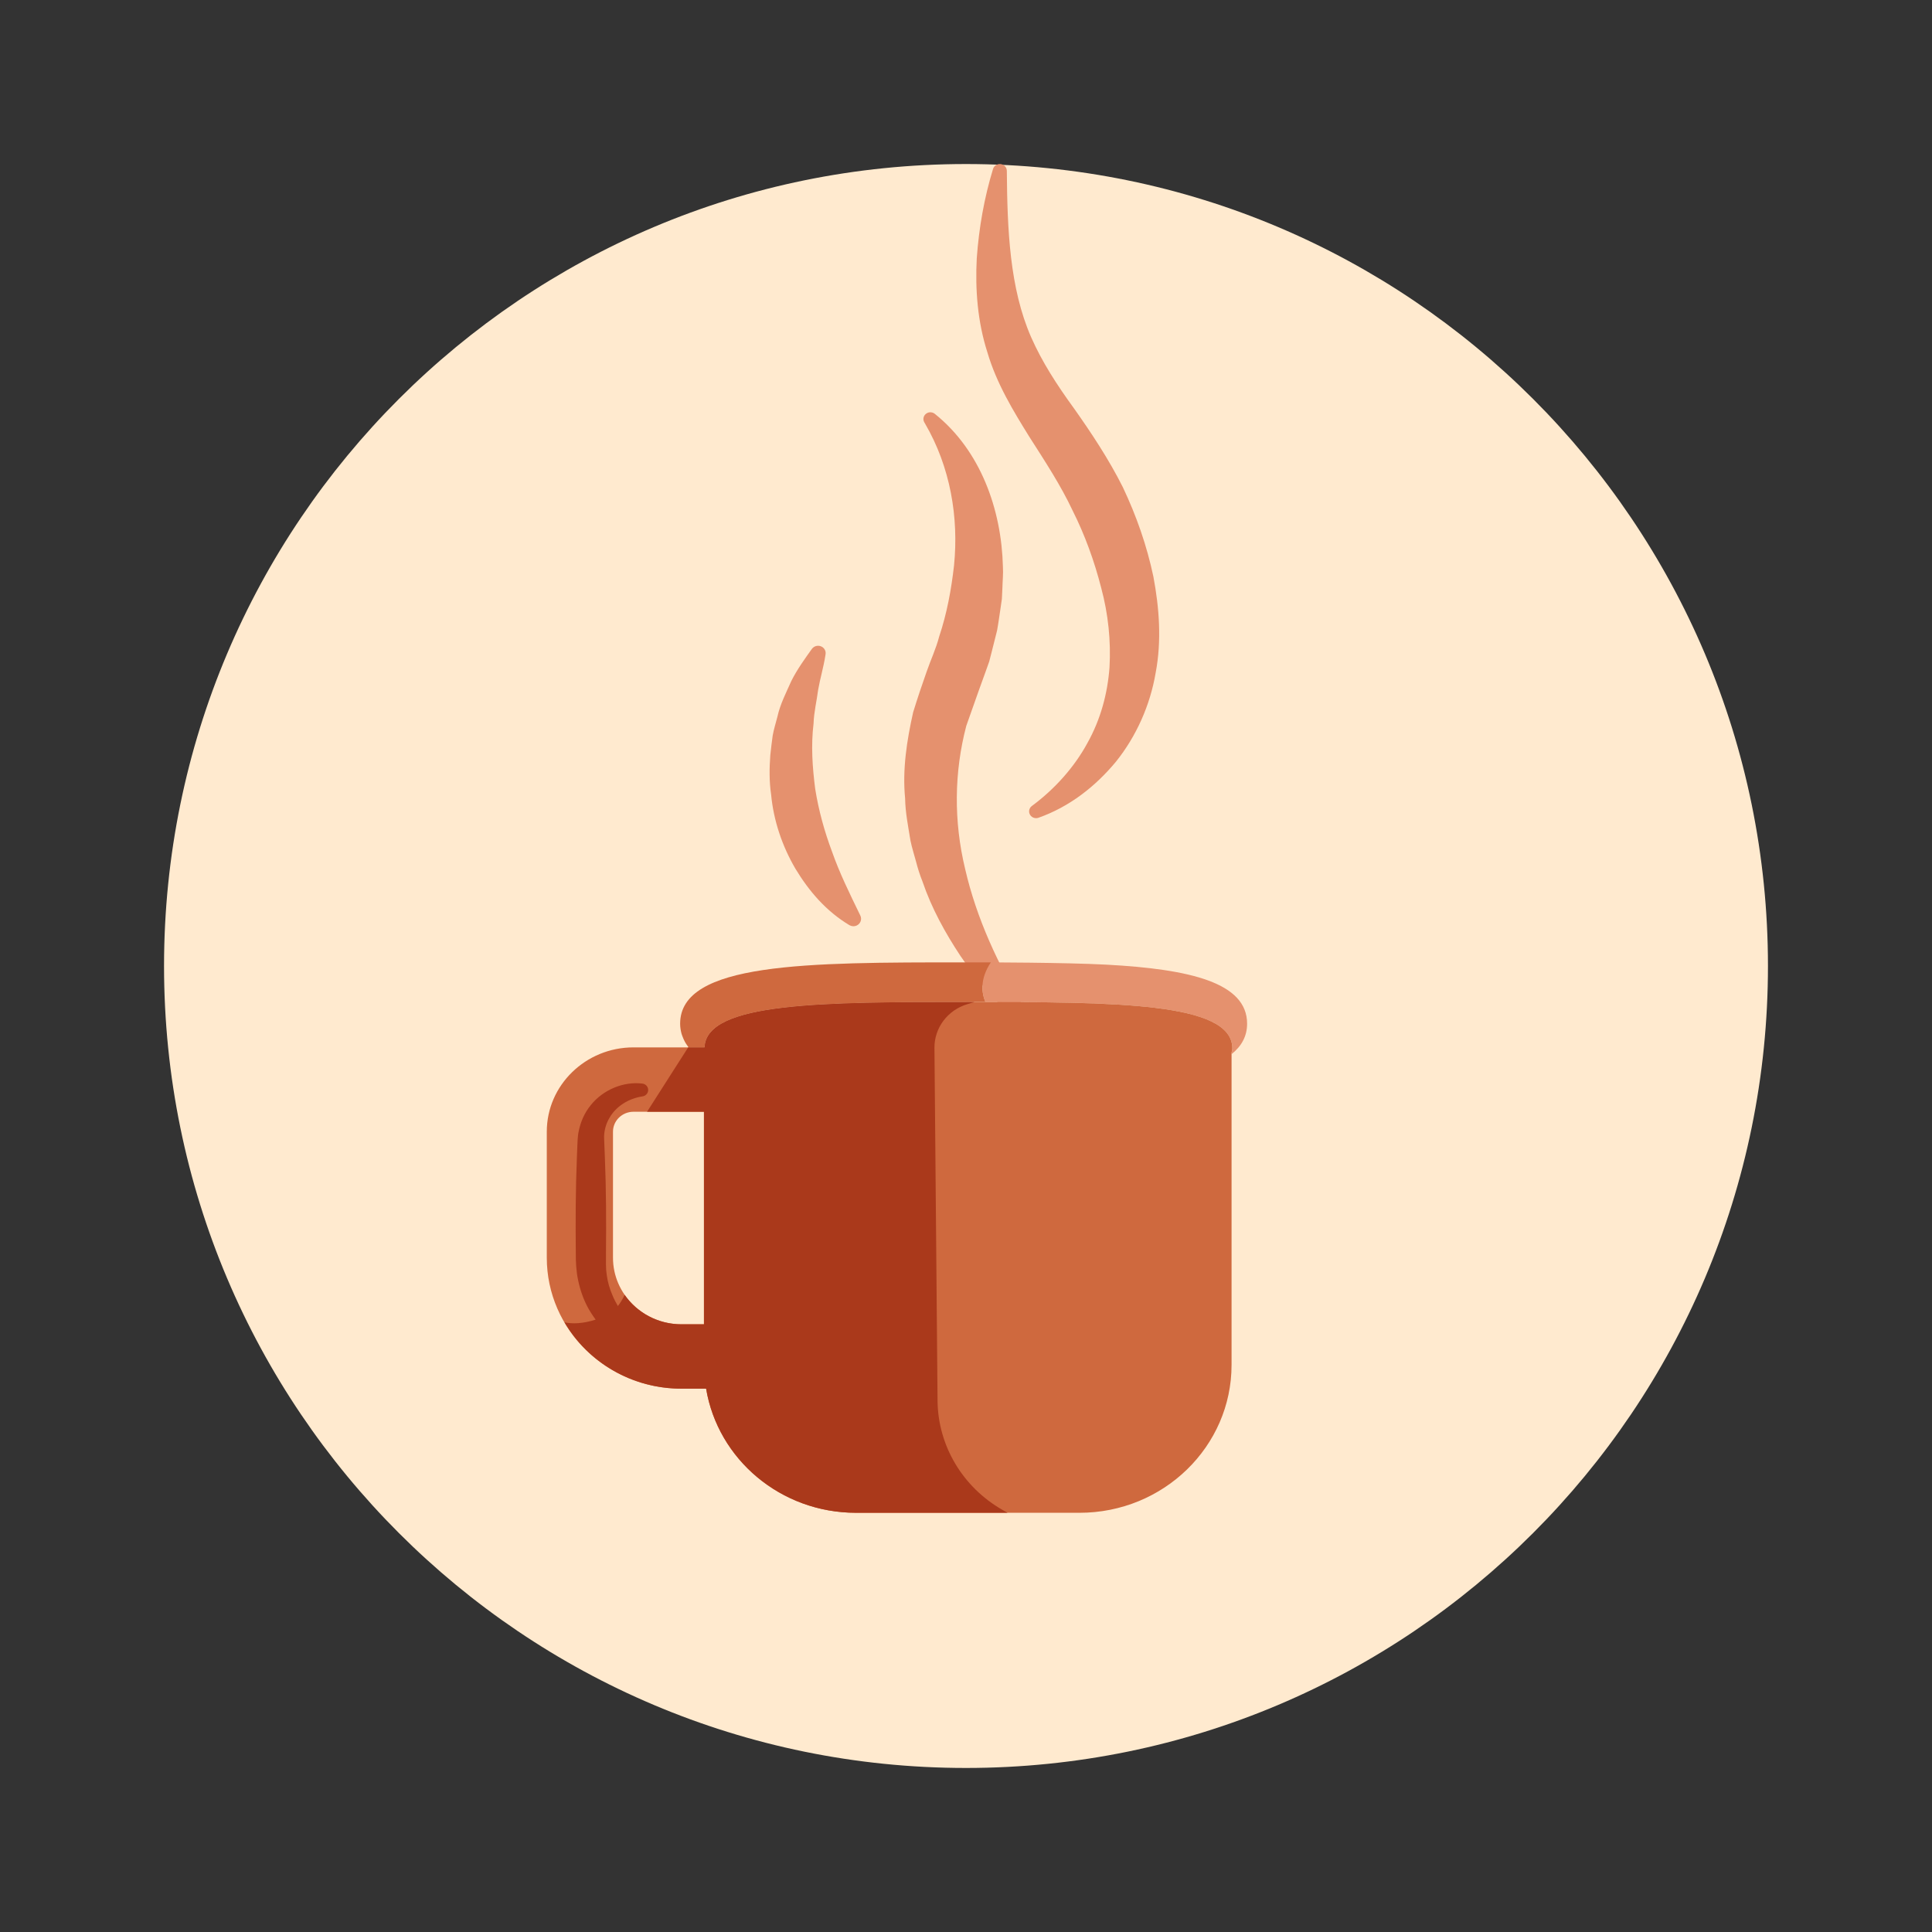 <?xml version="1.0" encoding="UTF-8"?>
<svg width="106px" height="106px" viewBox="0 0 106 106" version="1.1" xmlns="http://www.w3.org/2000/svg" xmlns:xlink="http://www.w3.org/1999/xlink">
    <rect x="0" y="0" width="106" height="106" fill="#333333" stroke="none"/>
    <title>4. Elements_Microillustrations/Ideation</title>
    <defs>
        <path d="M88,44 C88,68.3 68.3,88 43.999,88 C19.698,88 0,68.3 0,44 C0,19.7 19.698,0 43.999,0 C68.3,0 88,19.7 88,44" id="path-1"></path>
    </defs>
    <g id="4.-Elements_Microillustrations/Ideation" stroke="none" stroke-width="1" fill="none" fill-rule="evenodd">
        <g id="Vector-Smart-Object" transform="translate(9, 9)">
            <mask id="mask-2" fill="white">
                <use xlink:href="#path-1"></use>
            </mask>
            <use id="Mask" fill="#FFEACF" xlink:href="#path-1"></use>
        </g>
        <g id="Group-87" transform="translate(30, 9)">
            <path d="M21.287,13.704 C23.803,15.718 24.949,18.96 25.025,22.09 C25.051,22.485 25.005,22.874 24.997,23.268 L24.969,23.858 L24.885,24.438 C24.825,24.823 24.776,25.214 24.704,25.597 L24.419,26.729 L24.274,27.294 L24.079,27.841 L23.685,28.932 L23.016,30.824 C22.351,33.355 22.315,36.046 22.958,38.697 C23.569,41.348 24.759,43.963 26.261,46.39 L26.275,46.415 C26.385,46.59 26.327,46.82 26.145,46.927 C25.997,47.013 25.816,46.992 25.693,46.887 C24.515,45.882 23.562,44.712 22.699,43.453 C21.86,42.186 21.111,40.831 20.613,39.365 C20.468,39.006 20.353,38.636 20.255,38.259 C20.156,37.884 20.033,37.512 19.955,37.13 C19.831,36.359 19.672,35.587 19.659,34.797 C19.505,33.22 19.753,31.629 20.1,30.079 C20.329,29.336 20.598,28.531 20.841,27.849 C21.062,27.209 21.358,26.583 21.526,25.933 C21.956,24.649 22.195,23.338 22.344,22.018 C22.605,19.395 22.15,16.632 20.747,14.23 L20.713,14.173 C20.609,13.995 20.673,13.769 20.857,13.668 C20.997,13.59 21.168,13.61 21.287,13.704" id="Fill-69" fill="#E5916E"></path>
            <path d="M16.601,41.758 C15.322,40.991 14.386,39.894 13.642,38.664 C12.917,37.427 12.441,36.025 12.307,34.587 C12.201,33.876 12.21,33.146 12.263,32.434 C12.305,32.077 12.339,31.721 12.392,31.368 C12.452,31.015 12.565,30.674 12.651,30.331 C12.802,29.636 13.135,28.999 13.417,28.362 C13.73,27.737 14.144,27.162 14.544,26.603 C14.675,26.42 14.934,26.375 15.122,26.502 C15.256,26.594 15.318,26.747 15.295,26.894 L15.286,26.955 C15.183,27.615 14.996,28.226 14.888,28.847 C14.807,29.476 14.656,30.076 14.637,30.692 C14.488,31.908 14.576,33.106 14.726,34.28 C14.913,35.454 15.228,36.604 15.656,37.744 C16.059,38.893 16.617,40.028 17.18,41.185 L17.203,41.234 C17.303,41.439 17.213,41.682 17.002,41.779 C16.869,41.841 16.718,41.827 16.601,41.758" id="Fill-71" fill="#E5916E"></path>
            <path d="M26.649,35.194 C27.89,34.271 28.956,33.07 29.66,31.769 C30.388,30.471 30.768,29.049 30.874,27.609 C30.955,26.165 30.806,24.694 30.417,23.25 C30.047,21.804 29.527,20.358 28.847,19.008 C28.202,17.635 27.36,16.349 26.474,14.964 C25.614,13.578 24.674,12.043 24.173,10.328 C23.627,8.63 23.503,6.863 23.59,5.179 C23.71,3.49 24.001,1.851 24.483,0.27 C24.544,0.071 24.758,-0.043 24.964,0.015 C25.13,0.064 25.238,0.212 25.24,0.373 C25.267,3.597 25.391,6.799 26.574,9.502 C27.169,10.85 27.975,12.102 28.932,13.416 C29.864,14.736 30.826,16.178 31.605,17.73 C32.35,19.303 32.922,20.932 33.282,22.641 C33.602,24.349 33.742,26.149 33.405,27.918 C33.105,29.685 32.349,31.39 31.231,32.786 C30.085,34.166 28.671,35.267 26.976,35.867 C26.777,35.937 26.558,35.837 26.486,35.645 C26.427,35.488 26.483,35.318 26.612,35.222 L26.649,35.194 Z" id="Fill-73" fill="#E5916E"></path>
            <path d="M38.423,47.165 C38.423,44.922 35.328,44.175 30.719,43.927 C28.416,43.802 23.871,43.802 24.362,43.803 C23.751,44.719 23.857,45.482 24.069,45.978 C31.626,45.981 37.611,46.078 37.611,48.514 C37.611,48.6 37.585,48.677 37.57,48.756 L37.57,48.837 C38.114,48.401 38.423,47.857 38.423,47.165" id="Fill-75" fill="#E5916E"></path>
            <path d="M7.448,47.871 C7.428,47.815 7.404,47.759 7.389,47.701 C7.404,47.759 7.428,47.815 7.448,47.871" id="Fill-77" fill="#ACEDFB"></path>
            <path d="M7.705,48.361 C7.662,48.3 7.623,48.238 7.586,48.174 C7.622,48.238 7.662,48.3 7.705,48.361" id="Fill-79" fill="#ACEDFB"></path>
            <path d="M8.623,48.465 L8.623,48.465 L8.658,48.465 C8.746,45.98 15.188,45.977 23.13,45.977 C23.447,45.977 23.757,45.977 24.068,45.977 C23.856,45.482 23.751,44.719 24.362,43.802 C23.87,43.801 23.373,43.801 22.87,43.801 C14.28,43.801 7.316,43.801 7.316,47.165 C7.316,47.355 7.345,47.532 7.389,47.701 C7.404,47.76 7.428,47.814 7.448,47.871 C7.487,47.976 7.531,48.077 7.586,48.174 C7.623,48.238 7.661,48.3 7.706,48.361 C7.73,48.395 7.751,48.432 7.779,48.465 L8.623,48.465 Z" id="Fill-81" fill="#CF693E"></path>
            <path d="M3.632,60.006 L3.632,53.089 C3.632,52.487 4.136,51.997 4.755,51.997 L8.623,51.997 L8.623,63.657 L7.388,63.657 C5.317,63.657 3.632,62.02 3.632,60.006 M37.611,48.514 C37.611,45.977 31.127,45.977 23.13,45.977 C15.188,45.977 8.746,45.981 8.658,48.465 L8.623,48.465 L4.755,48.465 C2.133,48.465 0,50.54 0,53.089 L0,60.006 C0,63.967 3.314,67.19 7.388,67.19 L8.741,67.19 C9.384,71.05 12.817,74 16.969,74 L29.225,74 C33.834,74 37.57,70.368 37.57,65.886 L37.57,48.756 C37.585,48.676 37.611,48.599 37.611,48.514" id="Fill-83" fill="#CF693E"></path>
            <path d="M25.011,73.847 C22.817,72.597 21.46,70.319 21.439,67.846 L21.269,48.494 C21.259,47.393 21.994,46.417 23.076,46.094 L23.465,45.977 L23.13,45.977 C15.187,45.977 8.746,45.981 8.658,48.465 L8.623,48.465 L7.757,48.465 L5.5,51.998 L8.623,51.998 L8.623,63.658 L7.388,63.658 C6.091,63.658 4.947,63.016 4.272,62.042 C4.166,62.27 4.043,62.477 3.9,62.655 C3.786,62.463 3.683,62.264 3.601,62.059 C3.448,61.712 3.345,61.347 3.293,60.976 C3.231,60.592 3.249,60.266 3.247,59.796 C3.264,58.036 3.26,56.277 3.187,54.516 L3.161,53.857 L3.148,53.532 C3.151,53.451 3.137,53.367 3.147,53.284 C3.166,52.956 3.264,52.625 3.442,52.327 C3.789,51.721 4.453,51.275 5.244,51.155 L5.256,51.153 C5.412,51.129 5.539,51.007 5.56,50.847 C5.586,50.653 5.444,50.475 5.244,50.451 C4.218,50.325 3.099,50.779 2.416,51.63 C2.069,52.05 1.844,52.569 1.742,53.11 C1.712,53.244 1.708,53.382 1.693,53.52 L1.677,53.857 L1.651,54.516 C1.578,56.277 1.575,58.036 1.592,59.796 C1.589,60.205 1.612,60.763 1.721,61.247 C1.822,61.743 1.989,62.226 2.22,62.675 C2.354,62.93 2.511,63.17 2.68,63.402 C1.97,63.629 1.408,63.641 0.97,63.551 C2.243,65.72 4.64,67.19 7.388,67.19 L8.741,67.19 C9.384,71.05 12.817,74 16.969,74 L25.282,74 L25.011,73.847 Z" id="Fill-85" fill="#AA391B"></path>
        </g>
    </g>
</svg>
